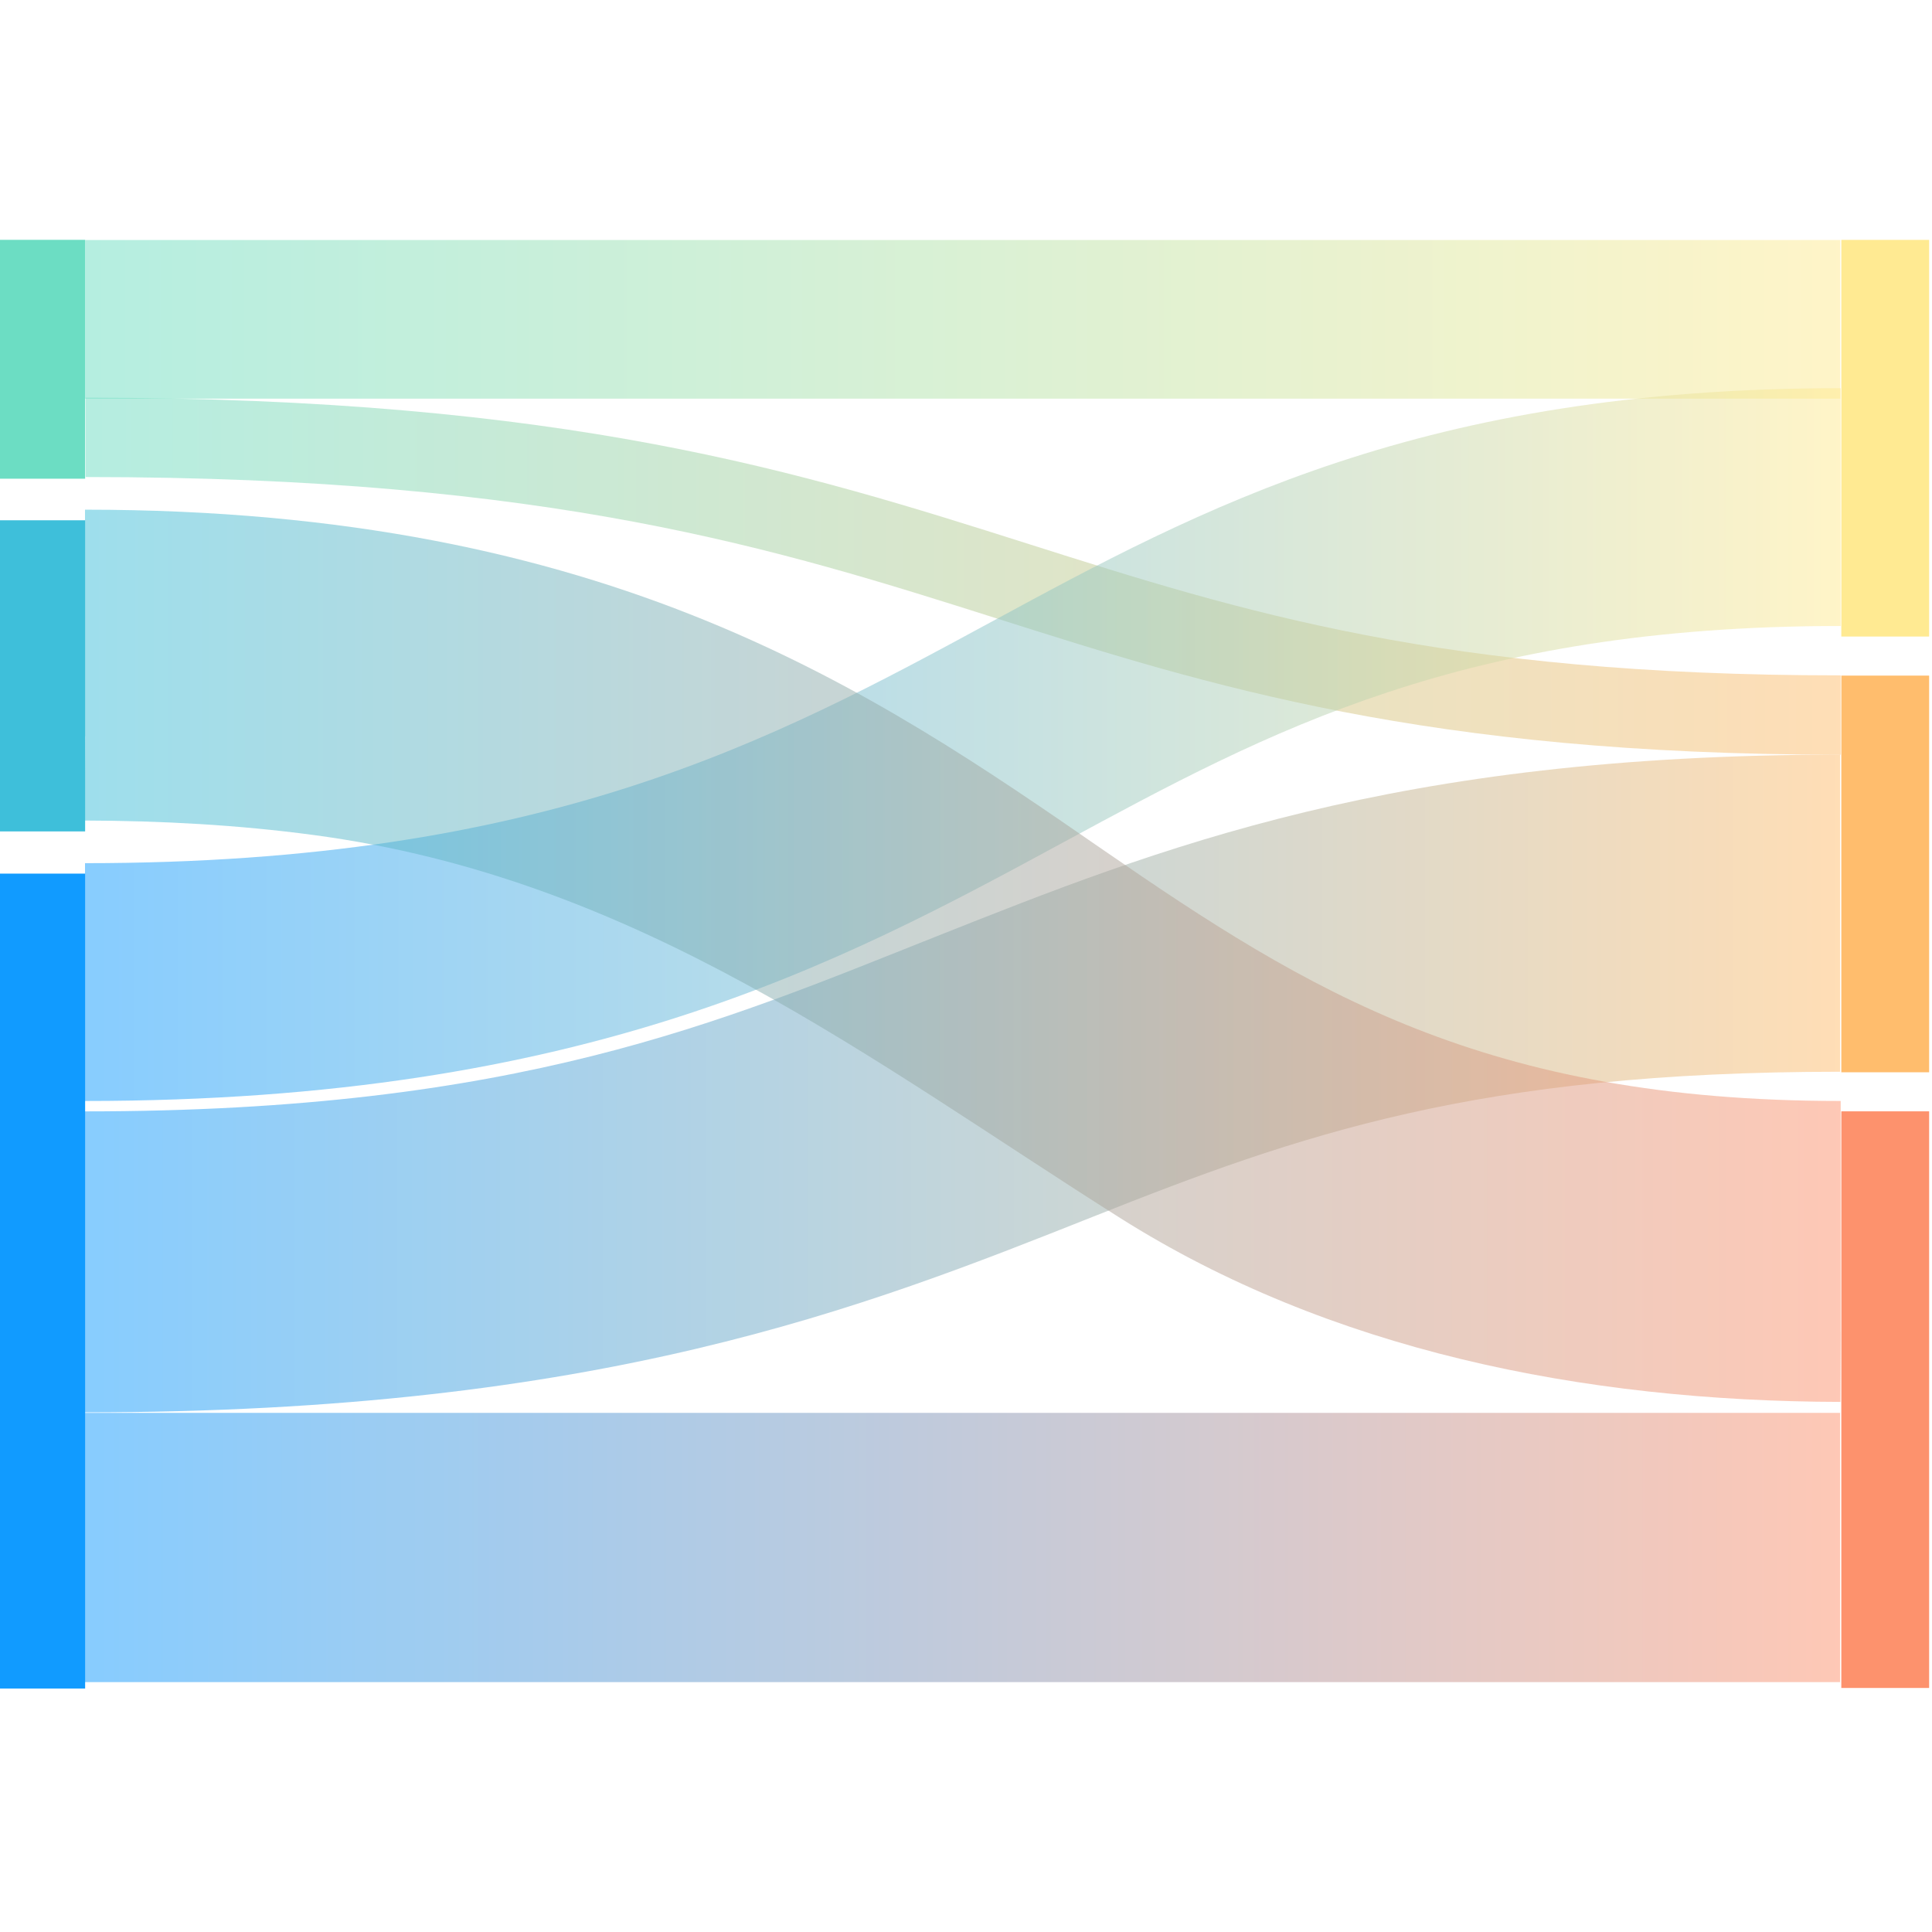<?xml version="1.0" encoding="UTF-8" standalone="no"?>
<!DOCTYPE svg PUBLIC "-//W3C//DTD SVG 1.1//EN" "http://www.w3.org/Graphics/SVG/1.1/DTD/svg11.dtd">
<svg width="100%" height="100%" viewBox="0 0 80 80" version="1.1" xmlns="http://www.w3.org/2000/svg" xmlns:xlink="http://www.w3.org/1999/xlink" xml:space="preserve" xmlns:serif="http://www.serif.com/" style="fill-rule:evenodd;clip-rule:evenodd;stroke-linejoin:round;stroke-miterlimit:2;">
    <g transform="matrix(1,0,0,1,-209,-3058)">
        <g transform="matrix(1,0,0,1,3075.68,702.3)">
            <g transform="matrix(0.521,0,0,0.521,-3314.84,2373.21)">
                <rect x="859.943" y="-33.506" width="153.506" height="153.506" style="fill:none;"/>
            </g>
            <g transform="matrix(1,0,0,1,81.379,262.068)">
                <g transform="matrix(0.808,0,0,0.314,-2948.17,2088.02)">
                    <rect x="0" y="49.5" width="4.5" height="31.5" style="fill:rgb(108,221,195);"/>
                </g>
                <g transform="matrix(0.808,0,0,0.409,-2948.17,2094.93)">
                    <rect x="0" y="49.5" width="4.5" height="31.5" style="fill:rgb(62,191,218);"/>
                </g>
                <g transform="matrix(0.808,0,0,0.73,-2948.17,2060.86)">
                    <rect x="94.5" y="58.5" width="4.5" height="22.5" style="fill:rgb(255,234,146);"/>
                </g>
                <g transform="matrix(0.808,0,0,0.758,-2948.17,2139.65)">
                    <rect x="94.5" y="0" width="4.5" height="31.5" style="fill:rgb(253,146,109);"/>
                </g>
                <g transform="matrix(0.808,0,0,0.73,-2948.17,2096.97)">
                    <rect x="94.5" y="33.75" width="4.5" height="22.5" style="fill:rgb(255,189,109);"/>
                </g>
                <g transform="matrix(0.808,0,0,0.75,-2948.17,2129.8)">
                    <rect x="0" y="0.009" width="4.5" height="44.991" style="fill:rgb(17,155,255);"/>
                </g>
                <g transform="matrix(0.85,0,0,0.73,-2950.27,2051.01)">
                    <rect x="6.75" y="72" width="85.5" height="9" style="fill:url(#_Linear1);"/>
                </g>
                <g transform="matrix(0.85,0,0,0.73,-2871.84,2110.1)">
                    <path d="M0,20.25C-20.195,20.25 -30.809,16.329 -41.071,12.537C-51.768,8.586 -62.827,4.5 -85.5,4.5L-85.5,0C-62.022,0 -50.579,4.228 -39.512,8.316C-29.164,12.14 -19.391,15.75 0,15.75L0,20.25Z" style="fill:url(#_Linear2);fill-rule:nonzero;"/>
                </g>
                <g transform="matrix(0.85,0,0,0.712,-2944.54,2124.88)">
                    <path d="M0,38.25L0,20.747C21.067,20.747 30.957,15.56 41.428,10.593C52.407,5.385 63.761,0 85.5,0L85.5,18.442C67.813,18.442 59.16,22.104 49.142,26.856C37.882,32.197 25.119,38.25 0,38.25" style="fill:url(#_Linear3);fill-rule:nonzero;"/>
                </g>
                <g transform="matrix(0.85,0,0,0.73,-2944.54,2157.71)">
                    <rect x="0" y="-7.636" width="85.5" height="15.273" style="fill:url(#_Linear4);"/>
                </g>
                <g transform="matrix(1,0,0,0.857,-2887.91,-450.53)">
                    <path d="M-56.409,3014.22L-56.629,3014.22L-56.629,3010.39C-37.547,3010.39 -28.193,3004.48 -19.146,2998.76C-10.345,2993.19 -1.245,2987.44 16.07,2987.44L16.07,2991.27C16.006,2991.27 15.942,2991.27 15.878,2991.27L16.07,2991.27L16.07,2998.93C0.416,2998.93 -7.598,3004 -16.081,3009.36C-25.364,3015.23 -35.886,3021.88 -56.629,3021.88L-56.629,3014.22C-56.555,3014.22 -56.482,3014.22 -56.409,3014.22Z" style="fill:url(#_Linear5);fill-rule:nonzero;"/>
                </g>
                <g transform="matrix(1,0,0,0.857,-2887.91,-450.53)">
                    <path d="M-56.624,3004.26L-56.629,3004.26L-56.629,2993.31C-34.871,2993.31 -24.011,3002.06 -14.43,3009.78C-5.948,3016.61 1.377,3021.88 16.07,3021.88L16.07,3033.04L16.073,3033.04L16.059,3036.42C5.347,3036.39 -5.111,3033.91 -13.758,3027.54C-24.069,3019.94 -33.71,3011.13 -47.159,3009.03C-50.292,3008.54 -53.464,3008.34 -56.636,3008.33L-56.624,3004.26Z" style="fill:url(#_Linear6);fill-rule:nonzero;"/>
                </g>
            </g>
        </g>
    </g>
    <defs>
        <linearGradient id="_Linear1" x1="0" y1="0" x2="1" y2="0" gradientUnits="userSpaceOnUse" gradientTransform="matrix(85.493,0,0,85.402,6.757,100.797)"><stop offset="0" style="stop-color:rgb(108,221,195);stop-opacity:0.5"/><stop offset="1" style="stop-color:rgb(255,234,146);stop-opacity:0.5"/></linearGradient>
        <linearGradient id="_Linear2" x1="0" y1="0" x2="1" y2="0" gradientUnits="userSpaceOnUse" gradientTransform="matrix(85.493,0,0,85.402,-85.493,19.797)"><stop offset="0" style="stop-color:rgb(108,221,195);stop-opacity:0.5"/><stop offset="1" style="stop-color:rgb(255,189,109);stop-opacity:0.5"/></linearGradient>
        <linearGradient id="_Linear3" x1="0" y1="0" x2="1" y2="0" gradientUnits="userSpaceOnUse" gradientTransform="matrix(85.493,0,0,87.5,0.007,-0.464)"><stop offset="0" style="stop-color:rgb(17,155,255);stop-opacity:0.5"/><stop offset="1" style="stop-color:rgb(255,189,109);stop-opacity:0.5"/></linearGradient>
        <linearGradient id="_Linear4" x1="0" y1="0" x2="1" y2="0" gradientUnits="userSpaceOnUse" gradientTransform="matrix(85.5,0,0,85.409,0,-1.407)"><stop offset="0" style="stop-color:rgb(17,155,255);stop-opacity:0.5"/><stop offset="1" style="stop-color:rgb(253,146,109);stop-opacity:0.5"/></linearGradient>
        <linearGradient id="_Linear5" x1="0" y1="0" x2="1" y2="0" gradientUnits="userSpaceOnUse" gradientTransform="matrix(72.694,0,0,72.694,-56.623,3004.26)"><stop offset="0" style="stop-color:rgb(17,155,255);stop-opacity:0.5"/><stop offset="1" style="stop-color:rgb(255,234,146);stop-opacity:0.5"/></linearGradient>
        <linearGradient id="_Linear6" x1="0" y1="0" x2="1" y2="0" gradientUnits="userSpaceOnUse" gradientTransform="matrix(72.694,0,0,72.694,-56.623,3004.26)"><stop offset="0" style="stop-color:rgb(62,191,218);stop-opacity:0.5"/><stop offset="1" style="stop-color:rgb(253,146,109);stop-opacity:0.5"/></linearGradient>
    </defs>
</svg>
